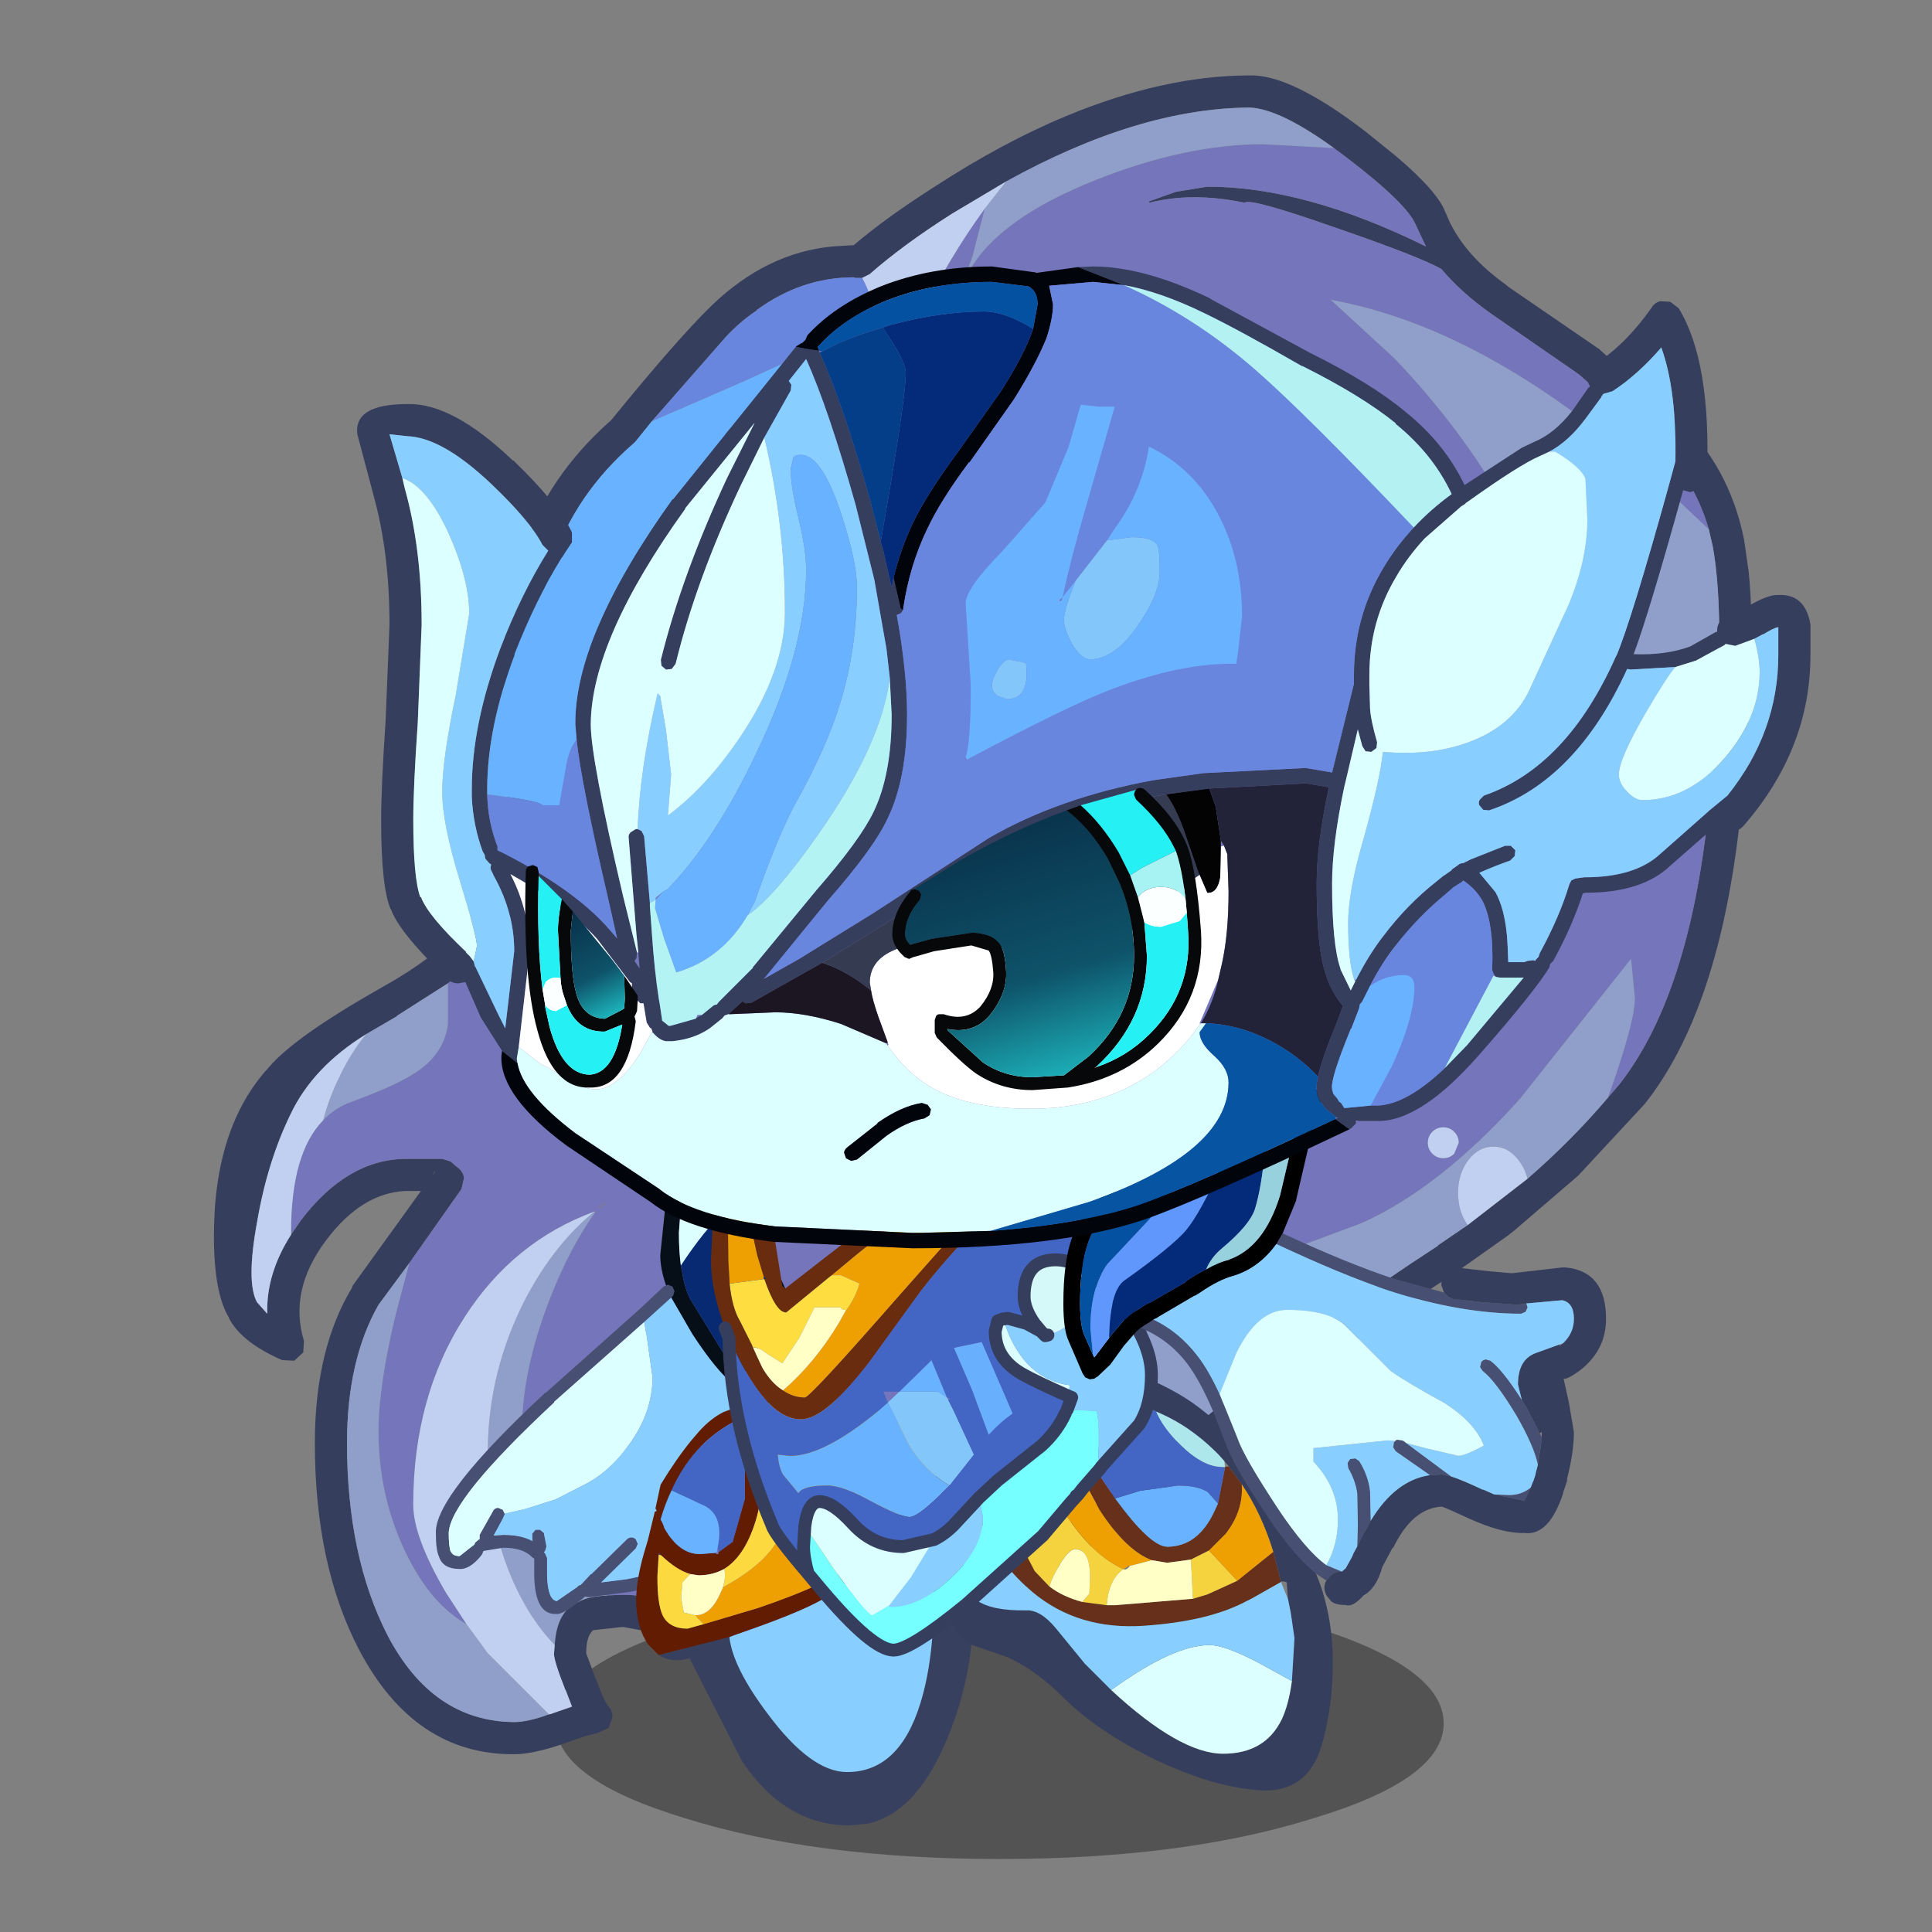 <svg xmlns:ffdec="https://www.free-decompiler.com/flash" xmlns:xlink="http://www.w3.org/1999/xlink" ffdec:objectType="frame" height="90" width="90" xmlns="http://www.w3.org/2000/svg"><rect width="100%" height="100%" fill="#808080" stroke="none"/><use ffdec:characterId="20" height="148.25" transform="matrix(.576 0 0 .576 4.205 2.304)" width="139.1" xlink:href="#a"/><defs><g id="a" transform="translate(-7.3 -4)"><use ffdec:characterId="1" height="9" transform="matrix(1.294 0 0 2.438 44.94 128.404)" width="55.5" xlink:href="#b"/><use ffdec:characterId="3" height="130.55" transform="translate(17.3 6.1) scale(1.04)" width="119.55" xlink:href="#c"/><use ffdec:characterId="5" height="33.2" transform="translate(35.25 96) scale(1.04)" width="27.55" xlink:href="#d"/><use ffdec:characterId="7" height="33.25" transform="translate(51.45 113.05) scale(1.04)" width="26.25" xlink:href="#e"/><use ffdec:characterId="9" height="32.4" transform="translate(76.35 111.1) scale(1.04)" width="30.25" xlink:href="#f"/><use ffdec:characterId="11" height="35.55" transform="translate(57.5 97) scale(1.04)" width="34.75" xlink:href="#g"/><use ffdec:characterId="13" height="40.15" transform="translate(86 88.1) scale(1.04)" width="42.2" xlink:href="#h"/><use ffdec:characterId="19" height="76.35" transform="translate(28.9 21.55) scale(1.04)" width="113" xlink:href="#i"/></g><g id="l" fill-rule="evenodd"><path d="m42.2 18.25-.1.1q-1.25.85-2.35 2.05l-5.7 6.5-1.25 1.55-.15.15q-4.55 3.95-6.3 9.2-1.45 4.1-1.3 9.5l.15 3q.95 10.15-2.6 15.7v.05q-1.45 2.3-4.4 4.55l-4 2.55h.05l-2.4 1.4Q7.7 77.1 5.95 80.8q-1.8 3.7-2.6 8.4-.85 4.65 0 6.2l.8.9q-.1-3.1 1.85-6.15l.1-.15.65-.95q3.6-4.75 8.15-4.8h2.85l.65.2.4.35.25.2q.35.3.4.75l-.2.85-4.05 5.75-2.4 3.25q-2.45 4.3-2.45 10.75 0 8.8 3.15 14.95 3.5 6.7 9.85 6.75 1.05 0 2.7-.6l.25-.05h-.05l1.6-.55-.5-1.3v.05q-.95-2.4-.9-2.9l.05-.65q.15-2.6 1.8-3.35v.05q.6-.45 2.3-.55l1.2-.05q3.05 0 5.75 1.9 1.95 1.4 3.95 1.4 12.15-.05 26.05-9.6l1.05-.75 11.15-8.85q6.6-5.5 15.45-11.25h-.05l2.35-1.6 4.65-3.6q3.45-3 6.25-6.3l.9-1.05q5.4-6.9 6.9-21.1l.2-1.65q1.25-13.15.15-19.1l-.3-1.3q-1-3.45-3.35-6.05l-6.75-6-6.8-4.7q-2.35-1.65-3.9-3.5-1.8-1-8.35-3.25-6.55-2.3-6.95-1.9-4.1-.85-7.4 0l-.05-.1 2.1-.75 2.45-.4q7.6 0 17 4.65l-.8-1.7q-.7-1.65-5.35-5.2l-1-.75Q82.9 2.6 80.55 2.5q-8.65.05-18.95 5.75l-4.2 2.5q-3.85 2.45-6.4 4.7l-.5.25-.1.05h-.5l-.15-.05q-4.05 0-7.55 2.55m70.7 11 .1.1-.1-.1M48.1 13.3l1.65-.1q2.6-2.2 6.3-4.55 5.3-3.45 10.25-5.5Q73.9 0 80.55 0q3.2-.1 9.05 4.4l2.35 1.9q3.35 2.85 3.85 4.45v-.05q1.15 3 4.5 5.45l.45.35 7 4.8.1.1 6.8 6.1.1.05q3.25 3.55 4.25 8.6l.35 2.45q.65 6.45-.6 18.45l-.05.55q-1.6 15.05-7.45 22.4l-5.15 5.55-4.95 4.25-.5.4-4.1 2.9q-8.7 5.65-15.2 11.05v.05l-11.3 8.95L67.3 115q-13.7 9-25.8 8.95l-2.5-.4-1.4-.55-1.5-.9q-.9-.65-1.85-1l-2.45-.45-2.25.25h-.05q-.55.45-.55 1.8l.65 1.75.05.2h.05q.6 1.7.95 2.15.35.35.35.85l-.3.85-.85.4-1 .25-1.7.6q-2.35.8-3.8.8-7.75.05-12.05-8.1-3.45-6.6-3.45-16.1 0-7.3 2.9-12.1l.05-.15 5.3-7.35h-1.2q-3.4.15-6.15 3.8Q5.8 94.45 7 98.4l-.05.9-.7.65-.95-.05q-3.2-1.4-4.15-3.3l.05.05Q0 94.75 0 90.25q0-8.5 4.3-13.15 2-2.35 8.7-6.15 5.4-3 7.5-6.25 3.05-5.05 2.2-14.15l-.15-3.35Q22.4 41.45 24 37q1.9-5.8 6.9-10.2 4.35-5.35 7.05-8.15l.75-.75q4.25-4.1 9.4-4.6M17.2 85.25v-.05l-.25.35.25-.3" fill="#363e5d"/><path d="m87.1 5.65 1 .75q4.65 3.55 5.35 5.2l.8 1.7q-9.4-4.65-17-4.65l-2.45.4-2.1.75.05.1q3.3-.85 7.4 0 .4-.4 6.95 1.9 6.55 2.25 8.35 3.25 1.55 1.85 3.9 3.5l6.8 4.7 6.75 6q2.35 2.6 3.35 6.05l-3.6-3.4Q99.3 19.7 86.85 17.45L91.8 22q5.2 5.45 8.6 11.45l3.7 6.85q2.25 4.1 4.55 7.4 3.4 4.9 4.75 6l3 2-.2 1.65q-1.5 14.2-6.9 21.1l-.9 1.05q2.1-5.85 2.1-7.75l-.3-3.05-8.65 10.9q-6.2 6.9-12.3 9.65L82 91.95q-4.7 1.85-7.85 4.3Q70 99.45 68.6 105q-.7 2.6-1.05 6.85-13.9 9.55-26.05 9.6-2 0-3.95-1.4-2.7-1.9-5.75-1.9l-1.2.05-1.55-1.5q-5.1-5.4-5.1-11.25 0-4.7 2.15-10.25 1.55-4 3.55-6.8l.05-.1.1-.1-.2.15q-6.3 2.3-10.1 8.2-4 6.2-4 14.6 0 2.5 2.55 6.85l1.6 2.45q-2.7-1.55-4.55-5.2-2.3-4.55-2.3-9.8 0-3.55 1.35-9.15l1.05-3.95 4.05-5.75.2-.85q-.05-.45-.4-.75l-.25-.2-.4-.35-.65-.2H14.9q-4.55.05-8.15 4.8L6.1 90l-.1-.05q0-6.15 2.5-8.7.8-.85 1.85-1.3 3.55-1.3 5-2.2 2.55-1.5 2.85-4V70.6q2.95-2.25 4.4-4.55V66q3.55-5.55 2.6-15.7l-.15-3q1.55-.45 2.65-2 1.85-1.5 3.4-4.6 1.5-3.1 3.45-5.8 3.75-5.05 5.7-7.2 2.8-3.05 4-5.3l2.05-1.1q2.15-1.25 3.15-2.5h2l3.5-.1q2.2-4.5 5-8.35l-.65 2.5-.3 1.2-.3.8v.5l.05-.15q2.3-4.1 9.9-7.1Q75.6 5.35 81.6 5.35l5.5.3M29.8 88.2l.05-.05.7-.5q-.45.1-.7.5l-.05.05m64.95-6.05q-.35.35-.35.85t.35.85q.35.35.85.35t.85-.35l.35-.85q0-.5-.35-.85t-.85-.35q-.5 0-.85.35" fill="#7575bb"/><path d="M61.6 8.25q10.3-5.7 18.95-5.75 2.35.1 6.55 3.15l-5.5-.3q-6 0-12.95 2.75-7.6 3-9.9 7.1l-.05.15v-.5l.3-.8.3-1.2.65-2.5 1.65-2.1m54.65 27.05.3 1.3q1.1 5.95-.15 19.1l-3-2q-1.35-1.1-4.75-6-2.3-3.3-4.55-7.4l-3.7-6.85q-3.4-6-8.6-11.45l-4.95-4.55q12.45 2.25 25.8 14.45l3.6 3.4m-7.85 44.2q-2.8 3.3-6.25 6.3-.2-.8-.7-1.45-.8-1.05-1.95-1.05t-1.95 1.05q-.8 1.05-.8 2.55 0 1.45.75 2.5L95.15 91h.05q-8.85 5.75-15.45 11.25L68.6 111.1l-1.05.75q.35-4.25 1.05-6.85 1.4-5.55 5.55-8.75 3.15-2.45 7.85-4.3l7.25-2.7q6.1-2.75 12.3-9.65l8.65-10.9.3 3.05q0 1.9-2.1 7.75m-77.8 38.7q-1.7.1-2.3.55v-.05q-1.65.75-1.8 3.35-1.3-1.35-2.3-3.1-2.9-5.1-2.9-11.85 0-6.35 3-12.1 2.25-4.2 5.3-6.65l.05.05q-2 2.8-3.55 6.8-2.15 5.55-2.15 10.25 0 5.85 5.1 11.25l1.55 1.5m-4.55 9.25q-1.65.6-2.7.6Q17 128 13.5 121.3q-3.15-6.15-3.15-14.95 0-6.45 2.45-10.75l2.4-3.25-1.05 3.95q-1.35 5.6-1.35 9.15 0 5.25 2.3 9.8 1.85 3.65 4.55 5.2l1.65 2.25 4.75 4.75m-14.2-52.9 2.4-1.4h-.05l4-2.55v3.15q-.3 2.5-2.85 4-1.45.9-5 2.2-1.05.45-1.85 1.3.45-1.75 1.3-3.45.85-1.8 2.05-3.25" fill="#8f9fca"/><path d="m50.4 15.75.1-.05.5-.25q2.55-2.25 6.4-4.7l4.2-2.5-1.65 2.1q-2.8 3.85-5 8.35l-3.5.1q-.3-1.7-1.05-3.05m51.75 70.05-4.65 3.6q-.75-1.05-.75-2.5 0-1.5.8-2.55.8-1.05 1.95-1.05t1.95 1.05q.5.65.7 1.45M26.5 122.05l-.05.65q-.05.5.9 2.9v-.05l.5 1.3-1.6.55h.05l-.25.05-4.75-4.75-1.65-2.25-1.6-2.45q-2.55-4.35-2.55-6.85 0-8.4 4-14.6 3.8-5.9 10.1-8.2-3.05 2.45-5.3 6.65-3 5.75-3 12.1 0 6.75 2.9 11.85 1 1.75 2.3 3.1M6 90.15Q4.05 93.2 4.15 96.3l-.8-.9q-.85-1.55 0-6.2.8-4.7 2.6-8.4 1.75-3.7 5.9-6.25Q10.65 76 9.8 77.8q-.85 1.7-1.3 3.45Q6 83.8 6 89.95v.2m88.75-8q.35-.35.85-.35t.85.35q.35.35.35.85l-.35.85q-.35.35-.85.35t-.85-.35q-.35-.35-.35-.85t.35-.85" fill="#c1d0f0"/><path d="M42.1 18.35h.15l-.05-.1q3.5-2.55 7.55-2.55l.15.05h.5q.75 1.35 1.05 3.05h-2q-1 1.25-3.15 2.5l-2.05 1.1-2.95 1.35-7.25 3.15 5.7-6.5q1.1-1.2 2.35-2.05" fill="#6986de"/><path d="M25.05 47.3q-.15-5.4 1.3-9.5 1.75-5.25 6.3-9.2l.15-.15 1.25-1.55 7.25-3.15 2.95-1.35q-1.2 2.25-4 5.3-1.95 2.15-5.7 7.2-1.95 2.7-3.45 5.8-1.55 3.1-3.4 4.6-1.1 1.55-2.65 2" fill="#69b2ff"/></g><g id="m" fill-rule="evenodd"><path d="m23.95 14.55.15.2.65 1.25.45 1.35v.05l-.15 1.1q-.7.4-1.25.85-1.9 1.35-3.3 3.05-2.7 3.3-3 7.35-.1.55-.05 1.1l-1.25.4-1.2.25h-.05l-3.05.4-.3-.05q-1.65 1.4-2.2 1.35-1.7.1-1.75-3v-1.3l-.15-.1q-.7-.75-2.25-.75l-1.55.25-.1.25-.15.2q-.85 1-1.6.95-1.3 0-1.6-.95Q0 28.25 0 26.9-.1 24 8.5 16h.05l7.4-6.6.1-.1 1.65-1.55.2-.1.15-.05.35.15.15.35-.1.35-.15.15-2.1 1.9-7 6.2v.05Q1.1 24.3 1 26.9q0 1.05.15 1.45l.05.05q.15.3.65.3l.95-.75.2-.15.05-.15.3-.25h.05v-.35l1.1-1.95q.15-.15.35-.15l.35.15.15.3v.05l-.15.35-.7 1.3.75-.05q1.35 0 2.2.45l.1.05-.05-.2v-.4l.25-.3h.35l.3.25.2 1.05-.1.35-.1.1.1.1.15.35v1.35q.05 1.9.75 2l1.6-1.1q.1-.15.25-.15l.1-.1.7-.75h.05l2.75-2.7q.15-.15.35-.15.2 0 .35.15l.15.35-.15.35-2.7 2.65 2-.25 1.4-.3q.35-5.75 3.35-9.05 1.65-1.8 4.55-3.25l.05-.5-.35-.95-.5-.95-.15-.3v-.4l.25-.3h.35l.15.05" fill="#475072"/><path d="M17.9 7.65q-.45-1.3-.45-2.35l.4-3.85.2-1.45.8.65.25.2-.2 2.7q0 1.4.15 2.55l.1.5q.2 1.3.65 2.15l2.8 4.55q1.8-.95 3.1-4.35.2-.6 1.15-1.75l.6 1.3.1.25-1.9 2.85-1.7 2.95-.15-.05h-.35l-.25.3v.4l-.05.15q-1.3-1-3.2-3.9L18.3 8.6l.15-.15.1-.35-.15-.35-.35-.15-.15.05" fill="#060f17"/><path d="M22.35 2q1.25.55 2.15 1.55 1.15 1.25 2.2 3.35l.15.3q-.95 1.15-1.15 1.75-1.3 3.4-3.1 4.35l-2.8-4.55q-.45-.85-.65-2.15l-.1-.5q1.85-2.8 3.3-4.1" fill="#082a73"/><path d="m19.1.85 1.65.65 1.6.5q-1.45 1.3-3.3 4.1-.15-1.15-.15-2.55l.2-2.7M5.35 25.4l-.15-.3-.35-.15q-.2 0-.35.15l-1.1 1.95v.35h-.05l-.3.25-.05.15-.2.15-.95.75q-.5 0-.65-.3l-.05-.05Q1 27.95 1 26.9q.1-2.6 8.2-10.15v-.05l7-6.2.2 1.1.45 3.2q0 2.7-1.8 5.2-1.55 2.2-3.6 3.2L9.3 24.3l-2.4.75-1.55.35" fill="#dcffff"/><path d="m18.3 8.6 1.65 2.85q1.9 2.9 3.2 3.9l.2.15.5.95.35.95-.05.5q-2.9 1.45-4.55 3.25-3 3.3-3.35 9.05l-1.4.3-2 .25 2.7-2.65.15-.35-.15-.35q-.15-.15-.35-.15-.2 0-.35.15l-2.75 2.7h-.05l-.7.75-.1.1q-.15 0-.25.15l-1.6 1.1q-.7-.1-.75-2v-1.35l-.15-.35-.1-.1.1-.1.1-.35-.2-1.05-.3-.25h-.35l-.25.3v.4l-.05.15q-.85-.45-2.2-.45l-.75.05.7-1.3.15-.35v-.05l1.55-.35 2.4-.75 2.15-1.1q2.05-1 3.6-3.2 1.8-2.5 1.8-5.2l-.45-3.2-.2-1.1 2.1-1.9" fill="#88cfff"/></g><g id="n" fill-rule="evenodd"><path d="M24.7 7.35q1.55 3.6 1.55 8.65 0 5.9-2.3 11.05-2.3 5.2-5.85 6.05l-1.5.15q-5.05 0-8.4-5.05l-4.05-7.95q-1.4.4-2.4-.25l5.5-1.4q.25 2.35 3 6 3.35 4.5 6.15 4.5 4.05 0 5.7-5.35 1.05-3.4 1.05-8.3l-.3-3.55-.3-2.65.15-.1 2-1.8" fill="#384060"/><path d="m23.75 5.55.95 1.8-2 1.8-.2-.2.05.3-2.15 1.9q-3.75 3.25-5.95 4.55-1.85 1.05-6.5 2.65l-.7.25-5.5 1.4-.8-.8Q0 17.85 0 15.75q0-1.55.6-3.65l.3-1 .55-2.25.15-.05-.1-.2.4-1.85Q3.15 4.7 4.3 3.3l.6-.7q.9-1 1.9-1.5L8.45.5 10.3.15V1l-.15 2.3v.45Q9.85 7.5 9.4 9.2q-.85 3.05-2.55 4.1-.9.5-2 .5l-.65-.1q-1.05-.3-2.25-1.45l-.2-.2v.15l-.1 1.7q0 2.15.4 3 .5 1.05 1.95 1.05l1.25-.35 4.2-1.25q5.75-1.95 7.5-3.55l4.45-4.7 2.35-2.55M6.4 12l1.1-.8.95-3.35v-6.4q-3.9 1.7-5.7 5.75-.5 1.05-.85 2.25l.2.4.1.3q1.15 2 2.75 2l1.3-.1-.05.1h.2V12" fill="#621c01"/><path d="m10.3.15 3-.15q6.65 0 10.05 4.95l.4.6L21.4 8.1l-4.45 4.7q-1.75 1.6-7.5 3.55l-4.2 1.25-.5-.5-.1-.15v-.05q1.1 0 1.85-1.6l.25-.55.05-.05q4.9-2.65 4.9-6.1 0-1.15-.65-2.7l-.9-2.15V3.3L10.3 1V.15" fill="#ee9f02"/><path d="m22.55 9.25.3 2.65.3 3.55q0 4.9-1.05 8.3-1.65 5.35-5.7 5.35-2.8 0-6.15-4.5-2.75-3.65-3-6l.7-.25q4.65-1.6 6.5-2.65 2.2-1.3 5.95-4.55l2.15-1.9" fill="#88cfff"/><path d="m10.15 3.75.9 2.15q.65 1.55.65 2.7 0 3.45-4.9 6.1h-.05q.25-.8.1-1.4 1.7-1.05 2.55-4.1.45-1.7.75-5.45m-5.5 13.2.1.15.5.5-1.25.35q-1.45 0-1.95-1.05-.4-.85-.4-3l.1-1.7.2.05q1.2 1.15 2.25 1.45l-.6.65-.1 1.2.2 1.15.9.2.05.05" fill="#fcda3f"/><path d="m6.75 14.75-.25.55q-.75 1.6-1.85 1.6H4.6l-.9-.2-.2-1.15.1-1.2.6-.65.65.1q1.1 0 2-.5.15.6-.1 1.4v.05" fill="#ffffc6"/><path d="M2.75 7.2q1.8-4.05 5.7-5.75v6.4L7.5 11.2l-1.1.8-.05-.45Q6.85 9 5.1 8.3L2.75 7.2" fill="#4365c4"/><path d="m6.25 12.05-1.3.1q-1.6 0-2.75-2l-.1-.3-.2-.4q.35-1.2.85-2.25L5.1 8.3q1.75.7 1.25 3.25l-.1.5" fill="#69b2ff"/></g><g id="o" fill-rule="evenodd"><path d="M1.55 12.8v1.9l-.05 1.35q.2 1 1 1.55 1.2.85 3.9.8 1.1-.05 2.3 1.4l2.25 2.75L13 24.6q5.35 4.95 8.7 4.95 3.25 0 4.55-2.65.55-1.15.8-3l.2-3.35-.3-2-.2-1-.1-1.2q.1-.2-.4-.2l-.05.05-.6-2.35q-.9-2.95-2.45-5.25l-.95-1.3-.05-.1-.35-.4-.4-.45q-2.15-2.25-4.9-3.4l-.3-.15-1.5-.5.05-.4.15-1.9q3 1.15 4.95 2.65 2.15 1.6 3.7 4.05h.05l.55.95 4 6.3q1.8 3.2 2.05 7.3.2 4.05-.85 7.7-1.1 3.65-4.75 3.45-3.7-.25-8.2-2.4-4.5-2.2-7.1-4.8-2.15-2.15-4.35-3.15l-2.9-1Q0 20.25 0 14.35v-.1l1.55-1.45" fill="#363e5d"/><path d="m26.2 16.2-2.3 1.3-.4.2q-2.9 1.55-7.95 1.9-5.1.35-8.65-2.6-2.55-2.15-4.05-5.2l.6-.45 1.15-.7 2.45 4.7 1.15 1.2q1.05.8 2.55 1.2l1.9.25h.65l6.05-.5 1.15-.35 2.3-1.05 2.8-2.25.6 2.35m-4.05-9 .05.1.95 1.3q.15 2.05-1.25 3.85l-1.3 1.3-.1.05-1.3.65-1.85.25-1.2-.2q-2-.75-4.05-3.9l-2-3.7.95-.55 2.15 3.2.05.15h.05q2.75 3.75 4.05 3.75l.05.05.05-.05q2.25-.05 3.5-2.6l.35-.75.55-2.8v-.05l.3-.05" fill="#67301b"/><path d="M13 24.6q4.8-3.5 7.65-3.5 1.2 0 3.85 1.4l2.55 1.4q-.25 1.85-.8 3-1.3 2.65-4.55 2.65-3.35 0-8.7-4.95" fill="#dcffff"/><path d="m13 24.6-2.05-2.05L8.7 19.8q-1.2-1.45-2.3-1.4-2.7.05-3.9-.8-.8-.55-1-1.55l.05-1.35v-1.9l1.3-1q1.5 3.05 4.05 5.2 3.55 2.95 8.65 2.6 5.05-.35 7.95-1.9l.4-.2 2.3-1.3.55 1.35.2 1 .3 2-.2 3.35-2.55-1.4q-2.65-1.4-3.85-1.4-2.85 0-7.65 3.5" fill="#88cfff"/><path d="m19.2 14.45 1.3-.65.1-.05 2.2 2.35-2.3 1.05-1.15.35-.15-3.05M8.05 8.35l1.35 2.5q2.1 3.25 4.55 4.35-1.15.8-1.3 2.8l-1.9-.25.55-.65.05-1.3q0-2.15-1.15-2.15-.55 0-1.35 1.45-.5.85-.65 1.45l-1.15-1.2-2.45-4.7 3.45-2.3" fill="#f5d33f"/><path d="M23.15 8.6q1.55 2.3 2.45 5.25l-2.8 2.25-2.2-2.35 1.3-1.3q1.4-1.8 1.25-3.85m-15.1-.25V8.3l2.05-1.4 2 3.7q2.05 3.15 4.05 3.9l-1.7.45h-.1l-.4.25q-2.45-1.1-4.55-4.35l-1.35-2.5" fill="#ee9f02"/><path d="m16.15 14.5 1.2.2 1.85-.25.15 3.05-6.05.5h-.65q.15-2 1.3-2.8.25.1.5-.25l1.7-.45m-5.4 3.25q-1.5-.4-2.55-1.2.15-.6.65-1.45.8-1.45 1.35-1.45 1.15 0 1.15 2.15l-.05 1.3-.55.65" fill="#ffffc6"/><path d="m13.3 9.7 1.95-.6 2.95-.4q1.5 0 2.3.5l.8.9-.35.75q-1.25 2.55-3.5 2.6h-.1q-1.3 0-4.05-3.75" fill="#69b2ff"/><path d="m14.7 2.3 1.5.5.3.15q.55 1.3 1.95 2.65 1.7 1.65 3.2 1.65l.2.05-.55 2.8-.8-.9q-.8-.5-2.3-.5l-2.95.4-1.95.6-.1-.15-2.15-3.2Q12.2 5.6 13.45 5q1-.55 1.25-2.7" fill="#4365c4"/><path d="M16.5 2.95q2.75 1.15 4.9 3.4l.4.45.05.45h-.2q-1.5 0-3.2-1.65-1.4-1.35-1.95-2.65" fill="#ade6eb"/></g><g id="p"><path d="M1.1 10Q0 7.15 0 4.75L.2.3l1.1.1.05 4.35.1 1.8q.2 1.9.8 2.9l.95 1.9.05.15.75 1.6q.7 1.2 1.6 1.75.8.55 1.7.55.4 0 7.4-8l5.5-6.2 1.25.2-.5.5-.2.2Q18.4 4.45 16.3 7.15l-3.95 5.45Q8.9 17.1 7 17.1q-1.3 0-2.55-1.3-1.1-1.15-2.2-3.25L1.4 10.8l-.3-.8M2.75.5 4.5.55l.35 1.85.7 4.35.1.05.1.15 5.6-4.35 3.3-2.6 1.65.4q-1.95 1.45-5.1 4L9.4 5.9l-.2.15L5.85 8.8q-.8 0-1.7-2.6l.15-.05L4.1 6l-.5-1.65L2.75.5" fill="#692c0f" fill-rule="evenodd"/><path d="m20.2 1.2-5.5 6.2q-7 8-7.4 8-.9 0-1.7-.55 2.45-2.1 4.35-5.25l.5-.9q.75-.95 1.1-2.15L10.1 5.9h-.7l1.8-1.5q3.15-2.55 5.1-4l3.9.8M1.45 6.55l-.1-1.8L1.3.4l1.3.1h.15l.85 3.85L4.1 6v.2l-2.65.35" fill="#ee9f02" fill-rule="evenodd"/><path d="m3.25 11.5-.05-.15-.95-1.9q-.6-1-.8-2.9L4.1 6.2h.05q.9 2.6 1.7 2.6L9.2 6.05l.2-.15h.7l1.45.65q-.35 1.2-1.1 2.15l.05-.1q-.4 0-.4-.2H8.05l-1.2 2.4-1.3 1.95-1.2-.75q-.6-.5-1.1-.5" fill="#fedd41" fill-rule="evenodd"/><path d="M5.6 14.85Q4.7 14.3 4 13.1l-.75-1.6q.5 0 1.1.5l1.2.75 1.3-1.95 1.2-2.4h2.05q0 .2.4.2l-.05.1-.5.9q-1.9 3.15-4.35 5.25" fill="#ffffc6" fill-rule="evenodd"/><path d="M14.65 14.95h3l.7.45.1.2.45.9 1.55 3.35-1.9 2.4q-1.9-1.1-3.15-3.15l-1.65-3.3.9-.85" fill="#83c7fa" fill-rule="evenodd"/><path d="m17.1 12.55.05-.05 1.2 2.9-.7-.45h-3l2.45-2.4m-3.35 3.25 1.65 3.3q1.25 2.05 3.15 3.15l-.2.2q-2.2 2.25-2.9 2.25-.7 0-2.95-1.2-2.25-1.25-3.45-1.25-1.9 0-2.25.6L5.6 21.4q-.35-.65-.4-1.55l.95.1q2.6 0 6.8-3.45l.8-.7" fill="#69b2ff" fill-rule="evenodd"/><path d="m1.4 10.8.85 1.75q1.1 2.1 2.2 3.25Q5.7 17.1 7 17.1q1.9 0 5.35-4.5l3.95-5.45q2.1-2.7 4.45-5.05l.2-.2 2.8.3 4.1-.4 1.45.2v1.65l-.15 1.8q-1.2-.75-2.35-.75-2.45 0-2.45 2.85 0 .95.8 2.1l.5.6-1.1-.6-1.45-.4-.35.05h-.05l-.4.15-.2.8q0 2.1 2.05 3.3 1.15.65 3.65 1.75l.25.1-.35.95-.15.3q-.65 1.4-1.85 2.5l-3.4 2.7-1.45 1.35-2 2.15q-.7.7-1.5 1.1l-2.4.55q-2.3 0-3.9-1.75t-2.6-1.75q-.9 0-1.15 1.9L7.2 27q0 .85.35 2.1-2.6-3.05-2.8-3.75Q1.5 17.65 1.4 10.8m15.75 1.7-.05-.15v.2l-2.45 2.4H13.4l.35.85-.8.7q-4.2 3.45-6.8 3.45l-.95-.1q.05.9.4 1.55l1.2 1.45q.35-.6 2.25-.6 1.2 0 3.45 1.25 2.25 1.2 2.95 1.2.7 0 2.9-2.25l.2-.2 1.9-2.4-1.55-3.35-.45-.9.15-.1-.25-.1-1.2-2.9m3.15 2.3 1.3 3.5q.85-.95 1.85-1.65l-.75-1.75-1.65-3.8-2.15.45 1.4 3.25" fill="#4365c4" fill-rule="evenodd"/><path d="m20.3 14.8-1.4-3.25 2.15-.45 1.65 3.8.75 1.75q-1 .7-1.85 1.65l-1.3-3.5" fill="#68b0fe" fill-rule="evenodd"/><path d="m13.75 31.65-1.2.7q-.4 0-2.95-3.55l-2.3-3.4q.25-1.9 1.15-1.9 1 0 2.6 1.75t3.9 1.75l2.4-.55-1.8 2.95-1.7 2.2-.1.05M27.8 15.3q-2.5-1.1-3.65-1.75-2.05-1.2-2.05-3.3l.2-.8.4-.15h.05q.5 1.85 1.65 3.25 1.45 1.65 3.5 1.9l-.1.85" fill="#dbfefe" fill-rule="evenodd"/><path d="m13.85 31.6 1.7-2.2 1.8-2.95q.8-.4 1.5-1.1l2-2.15.3 1.5q0 2.45-2.5 4.75-2.4 2.25-4.65 2.25l-.15-.1M30.1 20.85l.05-2.15q0-2-.2-2.25l-2.25-.1.35-.95-.25-.1.1-.85q-2.05-.25-3.5-1.9-1.15-1.4-1.65-3.25l.35-.05 1.45.4 1.1.6.35.35.2-.05q1.95-.55 2.85-2.45.5-1.05.6-2.3L31.8 8q2.45 3.15 2.45 5.65 0 2.35-.95 3.85l-2.95 3.3-.1.15-.15-.1" fill="#88cfff" fill-rule="evenodd"/><path d="m7.3 25.4 2.3 3.4q2.55 3.55 2.95 3.55l1.2-.7.25.05q2.25 0 4.65-2.25 2.5-2.3 2.5-4.75l-.3-1.5 1.45-1.35 3.4-2.7q1.2-1.1 1.85-2.5l.15-.3 2.25.1q.2.25.2 2.25l-.05 2.15-1.7 2.2.15-.1-.55.6-2.2 2.6-5.95 5.35q-4.35 3.55-5.65 3.55-1.65 0-5.65-4.75l-1-1.2Q7.2 27.85 7.2 27l.1-1.6" fill="#75ffff" fill-rule="evenodd"/><path d="m29.15 5.45.5.35q-.1 1.25-.6 2.3-.9 1.9-2.85 2.45l-.2.05-.35-.35-.5-.6q-.8-1.15-.8-2.1 0-2.85 2.45-2.85 1.15 0 2.35.75" fill="#d5f8f9" fill-rule="evenodd"/><path d="m1.1 10 .3.8q.1 6.85 3.35 14.55.2.7 2.8 3.75l1 1.2q4 4.75 5.65 4.75 1.3 0 5.65-3.55l5.95-5.35 2.2-2.6.55-.6-.15.1m-11.05 3.4-2.4.55q-2.3 0-3.9-1.75t-2.6-1.75q-.9 0-1.15 1.9L7.2 27q0 .85.35 2.1m20-12.45q-.65 1.4-1.85 2.5l-3.4 2.7-1.45 1.35-2 2.15q-.7.7-1.5 1.1M29.65 5.8l-.5-.35q-1.2-.75-2.35-.75-2.45 0-2.45 2.85 0 .95.8 2.1l.5.6.35.35.2-.05m3.45-4.75L31.8 8q2.45 3.15 2.45 5.65 0 2.35-.95 3.85l-2.95 3.3-.1.15-1.35 1.55-.35.45M22.75 9.3l.35-.05 1.45.4 1.1.6m2.15 5.05q-2.5-1.1-3.65-1.75-2.05-1.2-2.05-3.3l.2-.8.4-.15m5.1 6 .25.1-.35.95" fill="none" stroke="#363e5d" stroke-linecap="round" stroke-linejoin="round"/></g><g id="q" fill-rule="evenodd"><path d="m36 16.65.1.3-.15.35-.35.15q-4.7 0-10.3-1.8-3.7-1.25-8.7-3.6h-.05l.5-.85q4.95 2.3 8.55 3.5l4 1.1.3.3q.4.3.9.25l1.7.2 2.85.2.65-.1M7 17.9q2 .95 3.45 2.85.85 1.1 1.7 2.95l1.4 3.45q.5 1.45 3.1 5.4 2.2 3.3 3.8 4.45l1.2.5h-.1q-.5 0-.85.4l-.25.3-.6-.4q-1.8-1.3-4.05-4.7-2.75-4.1-3.2-5.65v.05l-.95-2.45q-1-2.35-2-3.7-1.5-1.95-3.65-2.8l.55-.35.1-.05.35-.25m19.65 9.6 3.5 2.6-.7-.15-.95.05-2.65-1.85-.2-.3.05-.4.1-.1q.05-.1.2-.1l.35.05q.15.05.3.2m6.85 4 1.15.05q.95 0 1.65-.55l.05-.05-.5 1.05-2.35-.5m3.4-2.3q-.3-1.45-1.65-3.8-1.65-2.75-2.65-3.5l-.2-.3.1-.4q.1-.15.35-.2l.35.1q.95.7 2.45 3.05l.45.75.95 1.85.15.3-.05.55-.25 1.6m-14.05 6.35.05-1.65-.05-2.5q-.15-1-.7-1.95l-.05-.4.2-.3.4-.05.3.2q.7 1.1.85 2.35l.05 2.3-.5.95v-.05l-.55 1.1" fill="#475072"/><path d="m36 16.65-.65.1-2.85-.2-1.7-.2q-.5.05-.9-.25l-.3-.3-.2-.55q-.05-.5.3-.9l.8-.5 2.65.3 1.7.15h.05l3.9-.45h.25q3.15.3 3.15 4 0 2.5-2.15 4.1-.95.65-1.15.55l.4 1.8.4 2.35q0 1.6-.55 3.7h.05l-.1.3-.25.75.05-.1q-1.1 3.45-3.05 3.2-1.7.05-4.25-1.1-1.85-.85-2.15-.95-2.3.1-3.8 3.2h-.05l-.8 1.5q-.45 1.65-1.45 2.2-.85.95-1.4.75-1 0-1.25-.45-.4-.4-.4-.9 0-.3.15-.55l.25-.3q.35-.4.85-.4h.1l.3-.25.5-.9.1-.25.3-.55.55-1.1v.05l.5-.95q1.9-3.15 4.6-3.55l.95-.05.7.15q.8.25 2.5 1.05l-.05-.05.9.4 2.35.5.5-1.05.15-.4.05-.1.1-.3.05-.15.05-.25.15-.55.25-1.6.05-.55v-.4l-.15.1-.95-1.85-.45-.75-.3-1.2q0-1.95 1.4-2.45l1.8-.65.05.1.25-.2q.85-.8.85-1.9 0-1.25-.9-1.45l-2.8.25" fill="#363e5d"/><path d="m17.05 11.2-.5.85q-1.35 1.85-3.3 2.45-1.15.3-2.6 1.3l-.4.25h-.05l-2.9 1.7h.05L7 17.9l-.35.25-.1.05-.55.35-.3.25-1 1.15-1.05 1.45-.95.9-.3.2-.35.05-.35-.15-.2-.3-1.1-2.55q-.4-.85-.4-2.9 0-3.2.65-5.05.6-1.75 1.95-2.95L3.4 8l.5-.15.4.3v.05l.1.45-.25.4Q2.5 10.15 1.9 12q-.6 1.75-.6 4.65 0 1.65.3 2.4l.7 1.6.1.2.05-.05 1.1-1.45.05-.1 1.2-1.4h.05q.5-.5 1.1-.8.35-.3.85-.5L9.5 15v-.05q.8-.55 1.6-.95.95-.55 1.8-.75h-.05q2.75-.95 4-5l1.3-5.5.7-2.3q.1-.3.35-.4h.5l.35.35v.5L19.4 3l-1.3 5.6v.05l-1.05 2.55m-.2-2.95v.1-.1"/><path d="M16.55 12.05h.05q5 2.35 8.7 3.6 5.6 1.8 10.3 1.8l.35-.15.15-.35-.1-.3 2.8-.25q.9.2.9 1.45 0 1.1-.85 1.9l-.3.1-1.8.65q-1.4.5-1.4 2.45l.3 1.2q-1.5-2.35-2.45-3.05l-.35-.1q-.25.05-.35.2l-.1.4.2.3q1 .75 2.65 3.5 1.35 2.35 1.65 3.8l-.15.55-.05.25-.05.15-.1.3-.05.1-.15.4-.05.05q-.7.55-1.65.55l-1.15-.05-.9-.4.05.05q-1.7-.8-2.5-1.05l-3.5-2.6 1.5.4 2.55.6q.55 0 2-.8-.7-1.8-3.05-3.3-2.85-1.55-4.2-2.5l-3.4-3.4q-1.25-1.35-4.65-1.35-2.3 0-3.95 3.35l-1.3 3.2q-.85-1.85-1.7-2.95Q9 18.85 7 17.9l.35-.15H7.3l2.9-1.7h.05l.4-.25q1.45-1 2.6-1.3 1.95-.6 3.3-2.45m9.25 15.3-.1.1-.05.4.2.3L28.5 30q-2.7.4-4.6 3.55l-.05-2.3Q23.7 30 23 28.9l-.3-.2-.4.05-.2.3.05.4q.55.95.7 1.95l.05 2.5-.05 1.65-.3.55-.1.25-.5.9-.3.25-1.2-.5q.9-1.55.9-3.55 0-2.5-1.9-4.5V27.9l5.8-.6.55.05" fill="#88cfff"/><path d="m12.15 23.7 1.3-3.2q1.65-3.35 3.95-3.35 3.4 0 4.65 1.35l3.4 3.4q1.35.95 4.2 2.5 2.35 1.5 3.05 3.3-1.45.8-2 .8l-2.55-.6-1.5-.4q-.15-.15-.3-.2l-.35-.05q-.15 0-.2.1l-.55-.05-5.8.6v1.05q1.9 2 1.9 4.5 0 2-.9 3.55-1.6-1.15-3.8-4.45-2.6-3.95-3.1-5.4l-1.4-3.45" fill="#dcffff"/><path d="M9.55 5.35q2.05-1.15 3.75-1.8l-.9 2.2q-1.7 3.8-2.85 5.2Q8.5 12.2 4.7 14.9q-1.05.8-1.15 4.35v.1l-1.1 1.45-.15-.15-.2-2.05q0-3.15 1.3-5l3.05-3.25Q8.05 8.7 9.1 6.4l.45-1.05" fill="#5f97fc"/><path d="m2.3 20.65-.7-1.6q-.3-.75-.3-2.4 0-2.9.6-4.65.6-1.85 2.25-2.95l.25-.4-.1-.45 4.85-2.65.4-.2L9.1 6.4q-1.05 2.3-2.65 3.95L3.4 13.6q-1.3 1.85-1.3 5l.2 2.05" fill="#0451a1"/><path d="m13.3 3.55 2.55-.75-.15 1.8q-.3 3.1-.8 4.7-.4 1.25-2.55 3.05-.85.7-1.25 1.65-.8.4-1.6.95V15l-2.7 1.55q-.5.2-.85.5-.6.3-1.1.8H4.8l-1.2 1.4h-.05q.1-3.55 1.15-4.35 3.8-2.7 4.85-3.95 1.15-1.4 2.85-5.2l.9-2.2" fill="#042b7a"/><path d="m15.85 2.8 1.05-.1 1.25.05-1.3 5.5q-1.25 4.05-4 5h.05q-.85.2-1.8.75.4-.95 1.25-1.65 2.15-1.8 2.55-3.05.5-1.6.8-4.7l.15-1.8" fill="#97d1dd"/></g><g id="r" fill-rule="evenodd"><path d="M11.25 61 9.6 58.4l-1.2-2.75-.55.1q-.5 0-.85-.35l-.1-.1-.1-.1-.1-.1q-3.5-3.4-4.1-5.15V50q-.75-1.7-.75-7 0-2.5.35-7.7l.3-7.45q0-5.5-1.2-9.9L0 13.05q-.3-2.35 3.9-2.35 3.5-.1 8.2 4.4h.05q3.4 3.3 4.45 5.4l.1.2v.75l-.4.6-.1.15-.25.4-.05.05q-2.05 3.3-3.7 7.55l.05-.05q-2.15 5.7-2.15 10.5v.4q.05 2.15.8 4.05v.3q5.9 2.95 8.65 6.1l.65.75-.7-3.1q-2.1-9-2.45-12.35l-.1-1.2q-.05-6.9 7.55-17.5h.05l4.1-5.1.5-.6 4.95-6.15.75.15 1.05.15.05.15q1.8 3.95 3.95 11.55l.8 3.15.2.7.65 2.85.15-.75.55 2.4.15.1h.05l-.1.15-.15.15-.25.1q.8 4.45.8 7.75 0 4.95-1.5 8.05-1.05 2.3-4.65 6.4l-4.9 6h-.05l-.05.1.1-.05 2.65-1.5 5.75-3.55 9-5.85q5.45-3.15 12.8-4.5l3.9-.55 7.95-.4 2.05.35 1.7-6.9v-.7q0-4.45 2.25-8.25 1-1.7 2.4-3.2 1.3-1.4 2.95-2.6-1.45-3.1-4.35-5.45v-.05q-2.65-2.15-7.25-4.45h-.05Q68.6 4.95 65.8 3.6q-3.4-1.65-6.2-2.15L56.05.05 57.2 0q3.95 0 9.15 2.5h-.05l7.75 4.2q4.75 2.35 7.45 4.6 3.05 2.45 4.6 5.7l4.45-2.9.95-.45q1.6-.65 3-2.45l1.25-1.8h.05l.05-.1q-.3-.45-.15-.9.1-.5.55-.8 2.4-1.55 4.4-4.4.2-.35.65-.5l.8.05.65.5q2.55 4.15 2.2 13.1 0 .5-.4.9l-.9.3-.55-.15q-2.65 9.55-3.85 12.75 2.5.1 4.4-.6l1.95-1.1.15-.05q-.05-.5.3-.9l.8-.5.9-.4.35-.2v.05q1.6-.95 2.4-.9 2.1-.1 2.5 2.3v2.35q0 7.35-5.25 13.35-.35.35-.85.4-.55.05-.9-.3l-.25-.25-3.65 3.2q-2.2 2.1-6.55 2.1l-.25.05q-.8 2.5-2.3 5.25l-.25.25-.05.25q-1.15 1.9-5.5 6.85-2.25 2.55-4.15 3.8-2.05 1.35-3.75 1.3h-1.4l-.25-.05v.25l-.35.35-.15.1-1.1-.8.2-.1-.15-.05-.55-.45-.25-.2-.45-.6-.05-.05-.2-.6.05.05q-.15-.4.05-1.3.3-1.4 1.45-4.15l.5-1.35-.1-.1q-.9-1.15-1.25-2.4-.7-1.95-.7-7 0-3.1.95-7.5l-1.8-.3-7.5.4-3.35.45q-7.65 1.25-13.2 4.45l.05-.05-9 5.85-4.6 2.85-5.5 3.1-.45.05-.25-.15-1.05.95-.05.05-.3.1-.15.2-1 .8q-1.25.85-2.95 1h-.25q-.6.05-1.2-.65l-.05-.1-.1-.25-.1-.05-.25-.4-.25-1.5H22l-.3-.3-.35-.95v-.3l-.15-.1-2.55-3.35q-2.3-2.55-6.75-5.05 1.5 2.9 1.5 6l-.85 7.45-.15.9.05.35-1.2-.95M3.5 16.45l.2.85Q5 21.95 5 27.85l-.3 7.6Q4.35 40.5 4.35 43q0 4.6.55 6.05h.05q.55 1.45 3.5 4.25v.05l.3.3.3.4.05.2v.25l.05-.1 1.8 3.75.55 1.1.7-6q0-3-1.55-5.8l-.2-.4q-.15-.25-.05-.5v-.05l-.15-.1-.3-.35-.05-.3-.15-.25Q9 43.45 8.9 41.25v-.6q0-5 2.2-10.9 1.65-4.3 3.75-7.65l-.45-.45q-.95-1.85-4-4.75-3.8-3.6-6.5-3.7l-1.4-.15 1 3.4m28.15-3.15-1.8 3.65q-3.5 7.4-5.1 13.95l-.3.4-.45.05-.35-.3-.05-.45q1.65-6.65 5.15-14.15l2.15-4.3-5.4 6.65v.05Q18.2 29 18.15 35.6q0 2.65 2.5 13.3l1.1 4.45-.05.45-.15.2.4.6-.1-1.25-.15-1.45-.6-7.45q-.05-.25.15-.45l.4-.25h.15l.3.15.2.4.45 5.2v.25l.15 2.05q.2 2.95.55 5.2l.05.25.2 1.35v.05l.2.15.3.25h.15l1.95-.55.05-.05.35-.2v.05l.1-.1.8-.65q.15-.15.35-.15l.15-.2 2.65-2.65v-.05l4.95-6q3.4-3.9 4.45-6.1 1.4-2.9 1.4-7.55l-.15-2.9-.25-2.2-.95-5.4-1.45-5.8Q36.65 11.1 34.9 7.2l-1.35 1.7.2.3-.05.45-2.05 3.65m61.05 1.1-.75.35q-1.55.65-5.75 3.65l-.1.1-.25.15-2.85 2.5q-1.3 1.4-2.2 2.95-2.1 3.5-2.1 7.65v.8l.05 1.75v.05q.05.9.55 2.65l-.05.45-.4.3-.45-.05-.25-.4-.35-1.3-.95 4.05-.1.4q-.95 4.5-.95 7.55 0 4.75.65 6.6v.05l.8 1.65.35-.7.05-.1q1.05-2.05 2.15-3.45 1.85-2.45 4.15-4.25l.55-.45-.05.05.65-.45v-.05l.5-.35q.15-.15.4-.15l.6-.3 2.65-1.05h.45l.35.35-.05.45-.35.35q-1.15.4-2.4.95l1.25 1.5q.7 1.25.9 3.4l.05.8.05 1.25h1.25L91 54l.45-.05.15.05.05-.1.2-.2.1-.3q1.55-2.85 2.3-5.35l.15-.3.3-.15.7-.1h.05q3.9 0 5.85-1.8l3.85-3.4 1.4-1.15q3.95-4.95 3.95-10.95v-2.15q-.35.05-1.15.55h-.05l-.65.35-1.5.55-.75-.15-.1.1-2.2 1.2-1.6.5-3.5.2-.25-.05q-4 8.75-10.75 11l-.45-.05-.3-.35q-.1-.25.05-.45l.3-.3q6.5-2.25 10.3-10.9v.05q1.2-2.85 4.15-13.5l.45-1.65q.1-5.55-1.1-8.85-1.8 2.1-3.8 3.4l-.7.2-.15.2v.05l-1.25 1.7q-1.3 1.75-2.8 2.55m-4.3 40.65-.05-.05-.1-.3q.15-3.7-.8-5.45-.55-.9-1.45-1.5l-.1.1-.05.05-.1.05-.55.35-.1.1-.35.3-.05.05q-2.15 1.75-3.95 4.05-1.05 1.3-2 3.15l-.45.9-.15.3-.2.25-.05.3-.6 1.55-.05.05q-1.6 3.9-1.45 4.65V64l.1.35.3.35.15.25.15.1.25.4 2.05-.2h.5q2.25-.05 5.25-2.9l1.75-1.8 4.4-5.25h-1.85l-.3-.05-.15-.2m-44.6 20.1 5.45-.15-5.45.15" fill="#363e5d"/><path d="m3.5 16.45-1-3.4 1.4.15q2.7.1 6.5 3.7 3.05 2.9 4 4.75l.45.45q-2.1 3.35-3.75 7.65-2.2 5.9-2.2 10.9v.6q.1 2.2.85 4.25l.15.25.05.3.3.35.15.1v.05q-.1.25.05.5l.2.4q1.55 2.8 1.55 5.8l-.7 6-.55-1.1-1.8-3.75-.05-.15-.05-.2.25-1.2q0-.75-1.35-5.15T6.6 40.85q0-2.5 1.05-7.5L8.7 27q0-2.7-1.65-6.35-1.65-3.55-3.55-4.2m28.15-3.15 2.05-3.65.05-.45-.2-.3 1.35-1.7q1.75 3.9 3.85 11.35l1.45 5.8.95 5.4.25 2.2q-.6 5.15-5.55 12.2-3.4 4.85-5.5 6.3l.55-1.05q1.85-5.25 3.2-7.7 2.4-4.3 3.45-7.75 1.3-4.2 1.3-9 0-2-1.25-5.8-1.5-4.5-3.1-4.5-.45 0-.6.2l-.2.9q0 1.35.6 3.8.6 2.45.6 4.05 0 6.15-3.85 14.2-3.25 6.85-6.95 10.65l-.3.15-.55.45-.05.05v.15l-.45.25-.45-5.2-.2-.4-.3-.15q.15-4.6 1.55-10.55l.2.2.45 2.65.4 3.45-.25 3.2q3.1-2.3 5.75-6.3 3.35-5.05 3.35-9.5 0-6.85-1.6-13.6m61.05 1.1q1.5-.8 2.8-2.55l1.25-1.7v-.05l.15-.2.7-.2q2-1.3 3.8-3.4 1.2 3.3 1.1 8.85l-.45 1.65Q99.1 27.45 97.9 30.3v-.05q-3.8 8.65-10.3 10.9l-.3.3q-.15.2-.05.45l.3.35.45.05q6.75-2.25 10.75-11l.25.05 3.5-.2q-.6.65-2.3 3.55-2.1 3.6-2.1 4.8 0 .7.65 1.35.6.65 1.2.65 3.6 0 6.45-3.35 2.65-3.15 2.65-6.6 0-1.1-.4-2.55v-.05l.65-.35h.05q.8-.5 1.15-.55v2.15q0 6-3.95 10.95l-1.4 1.15-3.85 3.4q-1.95 1.8-5.85 1.8h-.05l-.7.1-.3.15-.15.3q-.75 2.5-2.3 5.35l-.1.3-.2.2-.05.1-.15-.05L91 54l-.25.1H89.5l-.05-1.25-.05-.8q-.2-2.15-.9-3.4l-1.25-1.5q1.25-.55 2.4-.95l.35-.35.05-.45-.35-.35h-.45L86.6 46.1l-.6.3q-.25 0-.4.15l-.5.35v.05l-.65.45.05-.05-.55.45q-2.3 1.8-4.15 4.25-1.1 1.4-2.15 3.45l-.15-.1q-.45-1.4-.45-4.35 0-2.45 1.2-6.55 1.3-4.65 1.5-6.75 4 .35 7.05-.9 3.3-1.35 4.5-4.25l2.85-6.2q1.5-3.55 1.5-6.75l-.15-3.15q-.35-.9-2.35-2.1h-.45" fill="#88cfff"/><path d="m12.45 61.95-.05-.35.15-.9 1.75 1.35q.4.15 1.8 1 1.55.95 2.4.95 1.75 0 3.55-2.9l.85-1.55.1.05q.6.7 1.2.65h.25q1.7-.15 2.95-1l1-.8.15-.2.3-.1h.05l3.6-.15q2.3 0 5.1.9l3.5 1.5.15.2q1.45 2.1 3.25 3.15 2.85 1.75 7.9 1.75 5.5 0 9.5-2.85 2.2-1.6 3.65-3.75l.05-.05h.4l-.5.7q0 .85 1.15 1.85 1.1 1 1.1 2.05 0 5.45-10.85 9.3L49.25 75l-5.45.15h-.65l-10.65-.5q-6.25-.75-8.95-2.85l-.05-.05-6.55-4.35q-4.1-3.1-4.5-5.45m-3.4-7.9-.3-.4-.3-.3v-.05q-2.95-2.8-3.5-4.25H4.9Q4.35 47.6 4.35 43q0-2.5.35-7.55l.3-7.6q0-5.9-1.3-10.55l-.2-.85q1.9.65 3.55 4.2Q8.7 24.3 8.7 27l-1.05 6.35q-1.05 5-1.05 7.5 0 2.45 1.35 6.85 1.35 4.4 1.35 5.15l-.25 1.2m12.7-.7-1.1-4.45q-2.5-10.65-2.5-13.3.05-6.6 7.35-16.75v-.05l5.4-6.65-2.15 4.3q-3.5 7.5-5.15 14.15l.05.45.35.3.45-.05.3-.4q1.6-6.55 5.1-13.95l1.8-3.65q1.6 6.75 1.6 13.6 0 4.45-3.35 9.5-2.65 4-5.75 6.3l.25-3.2-.4-3.45-.45-2.65-.2-.2q-1.4 5.95-1.55 10.55h-.15l-.4.25q-.2.2-.15.45l.6 7.45.15 1.45h-.1m18.7 13.3L38.1 68.5q-.2.15-.25.4l.15.45.4.2.45-.1 2.3-1.85q1.55-1.1 2.95-1.35l.4-.25.1-.45-.25-.35-.45-.15q-1.6.25-3.45 1.55v.05M77.6 55.6l-.35.7-.8-1.65v-.05q-.65-1.85-.65-6.6 0-3.05.95-7.55l.1-.4.95-4.05.35 1.3.25.4.45.05.4-.3.05-.45q-.5-1.75-.55-2.65v-.05l-.05-1.75v-.8q0-4.15 2.1-7.65.9-1.55 2.2-2.95l2.85-2.5.25-.15.1-.1q4.2-3 5.75-3.65l.75-.35h.45q2 1.2 2.35 2.1l.15 3.15q0 3.2-1.5 6.75l-2.85 6.2q-1.2 2.9-4.5 4.25-3.05 1.25-7.05.9-.2 2.1-1.5 6.75-1.2 4.1-1.2 6.55 0 2.95.45 4.35l.1.2m24.9-24.45 1.6-.5 2.2-1.2.1-.1.75.15 1.5-.55V29q.4 1.45.4 2.55 0 3.45-2.65 6.6-2.85 3.35-6.45 3.35-.6 0-1.2-.65-.65-.65-.65-1.35 0-1.2 2.1-4.8 1.7-2.9 2.3-3.55" fill="#dcffff"/><path d="m12.55 60.7.85-7.45q0-3.1-1.5-6 4.45 2.5 6.75 5.05l2.55 3.35.15.1v.3l.35.95.3.3h.25l.25 1.5.25.4.1.05.1.25-.05.05-.85 1.55Q20.25 64 18.5 64q-.85 0-2.4-.95-1.4-.85-1.8-1l-1.75-1.35m27.4-4.4-.1-.6q0-3.25 6.65-3.25l5.75.75 3.9.7q1.15 0 5.1-3.25 3.2-2.65 4.25-3.35l.6 1.4q.8.05 1-1.25l.05-2.35.25-.05.25.65.1 2.9q0 3.25-.5 5.55l-.3 1.3-1.45 3.4.05.05q-1.45 2.15-3.65 3.75-4 2.85-9.5 2.85-5.05 0-7.9-1.75-1.8-1.05-3.25-3.15l.05-.1-.05-.15-.75-2.05q-.45-1.3-.55-2" fill="#fff"/><path d="m28.9 58.1 1.05-.95.25.15.45-.05 5.5-3.1q1.9.6 3.8 2.15.1.7.55 2l.75 2.05-.15.05-3.5-1.5q-2.8-.9-5.1-.9l-3.6.15v-.05" fill="#1c1623"/><path d="m36.15 54.15 4.6-2.85 9-5.85-.05.05q5.55-3.2 13.2-4.45.85 1.2 1.5 3.15l1.05 3.05.05.05q-1.05.7-4.25 3.35-3.95 3.25-5.1 3.25l-3.9-.7-5.75-.75q-6.65 0-6.65 3.25l.1.6q-1.9-1.55-3.8-2.15" fill="#353b50"/><path d="m62.9 41.05 3.35-.45.5 1.4.4 2.65v.45l-.05 2.35q-.2 1.3-1 1.25l-.6-1.4-.05-.05-1.05-3.05q-.65-1.95-1.5-3.15" fill="#030303"/><path d="m66.25 40.6 7.5-.4 1.8.3q-.95 4.4-.95 7.5 0 5.05.7 7 .35 1.25 1.25 2.4l.1.1-.5 1.35Q75 61.6 74.7 63q-1.25-1.35-3-2.4-2.8-1.65-5.7-1.75h-.4q.95-1.55 1.35-3.4l.3-1.3q.5-2.3.5-5.55l-.1-2.9-.25-.65-.25-.4-.4-2.65-.5-1.4" fill="#222338"/><path d="m11.25 61 1.2.95q.4 2.35 4.5 5.45l6.55 4.35.05.05q2.7 2.1 8.95 2.85l10.65.5h.65l5.45-.15q7-.5 11.6-2.05 4.25-1.5 15.2-6.65l1.1.8q-11.5 5.45-15.9 7-6.6 2.25-18.1 2.25l-10.8-.5q-6.7-.85-9.55-3.1l-6.55-4.4q-5.1-3.8-5.05-6.85v-.1l.05-.4M56.05.05l3.55 1.4-2.4-.25-3.4.3.3 1.45q0 1.05-.5 2.6-.8 2-2.55 4.8l-3.45 4.9v-.05l-.05.05q-2.2 2.95-3.25 5.2-1.35 2.8-1.85 6.15v.1h-.05l-.15-.1-.55-2.4q.55-2.25 1.5-4.25 1.15-2.35 3.45-5.45l3.4-4.8q1.85-2.9 2.5-4.85l.35-1.9q0-.9-.55-1.3l-.05-.05h-.05l-.05-.05-2.85-.35q-4.55 0-8.2 1.45-3.3 1.35-5.25 3.5l-.1.1.1.3-1.05-.15-.75-.15.05-.05.4-.25h.05l.25-.25.15-.35q2.15-2.35 5.7-3.8Q44.6 0 49.35 0l3.3.45h.05l.1.05 3.25-.45m-15.6 66.6v-.05q1.85-1.3 3.45-1.55l.45.15.25.35-.1.45-.4.25q-1.4.25-2.95 1.35l-2.3 1.85-.45.1-.4-.2-.15-.45q.05-.25.25-.4l2.35-1.85" fill="#01040a"/><path d="M74.7 63q-.2.9-.05 1.3l-.05-.05.2.6.05.05.45.6.25.2.55.45-.05.15q-10.95 5.15-15.2 6.65-4.6 1.55-11.6 2.05l7.65-2.25q10.85-3.85 10.85-9.3 0-1.05-1.1-2.05-1.15-1-1.15-1.85l.5-.7q2.9.1 5.7 1.75 1.75 1.05 3 2.4" fill="#0654a2"/><path d="M82.15 20.3q-1.4 1.5-2.4 3.2-2.25 3.8-2.25 8.25v.7l-1.7 6.9-2.05-.35-7.95.4-3.9.55q-7.35 1.35-12.8 4.5l-9 5.85-5.75 3.55-2.65 1.5v-.05l4.9-6q3.6-4.1 4.65-6.4 1.5-3.1 1.5-8.05 0-3.3-.8-7.75l.25-.1.15-.05v-.1l.1-.15v-.1q.5-3.35 1.85-6.15 1.05-2.25 3.25-5.2h.05l3.45-4.9q1.75-2.8 2.55-4.8.5-1.55.5-2.6l-.3-1.45 3.4-.3 2.4.25q5.5 2.45 10.25 6.6 4 3.5 12.3 12.25m-65.1 16.5q.35 3.35 2.45 12.35l.7 3.1-.65-.75q-2.75-3.15-8.65-6.1v-.3q-.75-1.9-.8-4.05l2.2.3q1.9.3 2.15.55h1.25l.55-3.15q.25-1.3.8-1.95m37.8-11.1q.6-2.85 1.85-7.15l2.2-7.65h-1.25l-1.4-.15-.95 3.3-1.8 4.3-3.4 3.85q-2.8 2.85-2.8 4l.4 6.4q0 4.45-.4 5.55v.25l.1-.05q7.9-4.2 11.2-5.45 5.5-2.1 9.75-2l.15-1 .3-2.7q0-4.5-1.9-8-1.9-3.55-5.35-5.2-.5 3.45-2.7 6.45l-.55.85-2.45 3.15-1 1.25m23.9 30.25q.95-1.85 2-3.15 1.8-2.3 3.95-4.05l.05-.05.35-.3.1-.1.55-.35.1-.05.05-.05.1-.1q.9.6 1.45 1.5.95 1.75.8 5.45l.1.3.05.05-.05.1-3.8 7.2q-3 2.85-5.25 2.9h-.5l1.65-3.05q1.75-3.8 1.75-6.15 0-.95-.8-.95-1.45 0-2.65.85" fill="#6986de"/><path d="m58.3 21.3 1.9-.25q1.65 0 2 .6.2.35.2 2.05 0 1.75-1.65 4.15-1.85 2.7-3.75 2.7-.75 0-1.45-1.25-.6-1.1-.6-1.8 0-.85.9-3.05l2.45-3.15m-7 9.4.4.05.3.1.05.8q0 2-1.55 2l-.7-.25q-.45-.3-.45-.8t.45-1.25q.5-.8.9-.8l.6.15" fill="#83c7fa"/><path d="m28.65 13-4.1 5.1h-.05q-7.6 10.6-7.55 17.5l.1 1.2q-.55.65-.8 1.95l-.55 3.15h-1.25q-.25-.25-2.15-.55l-2.2-.3v-.4q0-4.8 2.15-10.5l-.05.05q1.65-4.25 3.7-7.55l.05-.05.25-.4.1-.15.4-.6v-.75l.05-.05q2.35-1.9 5.75-4L28.65 13M23.8 48.6l.3-.15q3.7-3.8 6.95-10.65 3.85-8.05 3.85-14.2 0-1.6-.6-4.05-.6-2.45-.6-3.8l.2-.9q.15-.2.6-.2 1.6 0 3.1 4.5 1.25 3.8 1.25 5.8 0 4.8-1.3 9-1.05 3.45-3.45 7.75-1.35 2.45-3.2 7.7l-.55 1.05q-2 3.4-5.55 4.45l-.95-2.65-.7-2.35.05-.65.6-.65m23.5-10.45q.4-1.1.4-5.55l-.4-6.4q0-1.15 2.8-4l3.4-3.85 1.8-4.3.95-3.3 1.4.15h1.25l-2.2 7.65q-1.25 4.3-1.85 7.15l1-1.25q-.9 2.2-.9 3.05 0 .7.6 1.8.7 1.25 1.45 1.25 1.9 0 3.75-2.7 1.65-2.4 1.65-4.15 0-1.7-.2-2.05-.35-.6-2-.6l-1.9.25.55-.85q2.2-3 2.7-6.45 3.45 1.65 5.35 5.2 1.9 3.5 1.9 8l-.3 2.7-.15 1q-4.25-.1-9.75 2-3.3 1.25-11.2 5.45l-.1-.2m7.55-12.45-.3.3h.2l.1-.3m-3.55 5-.6-.15q-.4 0-.9.8-.45.75-.45 1.25t.45.8l.7.25q1.55 0 1.55-2l-.05-.8-.3-.1-.4-.05m27.5 34.55-2.05.2-.25-.4-.15-.1-.15-.25-.3-.35-.1-.35v-.05q-.15-.75 1.45-4.65l.05-.05.6-1.55.05-.3.2-.25.15-.3.45-.9q1.2-.85 2.65-.85.8 0 .8.95 0 2.35-1.75 6.15l-1.65 3.05" fill="#69b2ff"/><path d="m41.4 31.95.15 2.9q0 4.65-1.4 7.55-1.05 2.2-4.45 6.1l-4.95 6v.05L28.1 57.2l-.15.2q-.2 0-.35.15l-.8.65h-.35l-.1.25-.05.05-1.95.55h-.15l-.3-.25-.2-.15v-.05l-.2-1.35-.05-.25q-.35-2.25-.55-5.2l-.15-2.05v-.25l.45-.25-.05.65.7 2.35.95 2.65q3.55-1.05 5.55-4.45 2.1-1.45 5.5-6.3 4.95-7.05 5.55-12.2" fill="#b4f3f4"/><path d="M59.6 1.45q2.8.5 6.2 2.15 2.8 1.35 7.65 4.15h.05q4.6 2.3 7.25 4.45v.05q2.9 2.35 4.35 5.45-1.65 1.2-2.95 2.6-8.3-8.75-12.3-12.25Q65.1 3.9 59.6 1.45m28.95 53.8.3.05h1.85l-4.4 5.25-1.75 1.8 3.8-7.2.2.1" fill="#b3f1f3"/><path d="m41.7 24.2-.15.75-.65-2.85-.2-.7q1.95-11.05 1.95-13.15 0-.65-1-2.3l-.8-1.2.6-.2q3.95-1.05 7.3-1.05 1.4 0 3.3 1.05l.5.3q-.65 1.95-2.5 4.85l-3.4 4.8q-2.3 3.1-3.45 5.45-.95 2-1.5 4.25" fill="#042b7a"/><path d="m40.7 21.4-.8-3.15q-2.15-7.6-3.95-11.55l.2-.1q1.9-1.05 4.7-1.85l.8 1.2q1 1.65 1 2.3 0 2.1-1.95 13.15" fill="#043e88"/><path d="m36.15 6.6-.25-.05-.1-.3.1-.1q1.95-2.15 5.25-3.5 3.65-1.45 8.2-1.45l2.85.35.15.1q.55.4.55 1.3l-.35 1.9-.5-.3q-1.9-1.05-3.3-1.05-3.35 0-7.3 1.05l-.6.2q-2.8.8-4.7 1.85" fill="#0451a1"/><path d="m43.3 48.4.4.15.15.3-.1.4q-1.15 1.3-1.15 2.7 0 .35.3.7l.1.1.15-.05 1.45-.4h-.05l3.3-.5q1.45.1 1.95.7.55.45.65 2.3.1 1.7-1.25 3.4-1.25 1.5-3.3 1.1v.1l2.75 2.5q1.7 1.15 3.85 1.15l2.45-.15 1.9-1.45q3.55-3.25 3.55-7.85 0-2.95-1.15-5.7l-.9-1.85q-1.4-2.4-3.2-3.75l1.1-.4q1.6 1.4 2.95 3.65l.9 1.8.6 1.7.5 1.95.2 2.6q0 5-3.9 8.6l-.2.15.2-.1q2.35-.8 4.1-2.55 3.35-3.3 3-8l-.1-1.45-.1-1.1q-.3-2.45-.75-3.7l-.15-.3q-.85-1.75-2.95-3.7l-.15-.35q0-.25.15-.4.1-.15.35-.15l.2.05.15.1q2.3 2.1 3.15 4.05l.15.35q.7 1.85 1.05 6.55.35 5.15-3.3 8.75-2.85 2.8-7.05 3.45l-2.75.2q-2.45 0-4.4-1.3-1-.7-3.05-2.8l-.15-.35v-1l.1-.3q.1-.15.25-.15h.35q1.75.6 2.85-.6 1.1-1.35 1-2.7-.1-1.3-.35-1.65l-1.35-.4-2.9.45-1.4.4-.2.05-.35.15-.35-.15-.15-.15-.2-.2q-.6-.7-.6-1.4 0-1.7 1.4-3.35.05-.15.25-.15l.05-.05m-22.55 6.75 1.05 1.55v.35l-.05.85-.15.35-.05.05.1.4q-.65 5.25-3.6 5.15-2.85.1-4.05-4.45-1.15-4.15-.9-12.35 0-.25.15-.35l.05-.05.35-.1.35.15.1.4v.3q-.15 5.3.3 8.8l.2 1.2v.15l.35 1.6q1 3.65 3.1 3.7 1.95-.1 2.55-3.9l-1.35.55q-2.1.05-2.95-2.05l-.25-.75q-.2-.55-.25-1.35l-.2-3.7q0-1.05.3-2.45l.85.95-.15 1.5q0 3.35.4 4.8.5 2 2.25 2.05l1.35-.7.15-.1.05-.75-.05-1.8" fill="#060809"/><path d="M55.15 42.3q1.8 1.35 3.2 3.75l.9 1.85q1.15 2.75 1.15 5.7 0 4.6-3.55 7.85l-1.9 1.45-2.45.15q-2.15 0-3.85-1.15l-2.75-2.5v-.1q2.05.4 3.3-1.1 1.35-1.7 1.25-3.4-.1-1.85-.65-2.3-.5-.6-1.95-.7l-3.3.5h.05l-1.45.4-.15.05-.1-.1q-.3-.35-.3-.7 0-1.4 1.15-2.7l.1-.4-.15-.3-.4-.15 3.55-2.2q4.2-2.4 8.3-3.9" fill="url(#j)"/><path d="m20.75 55.15.05 1.8-.05.75-.15.1-1.35.7q-1.75-.05-2.25-2.05-.4-1.45-.4-4.8l.15-1.5 3.1 3.8.9 1.2" fill="url(#k)"/><path d="M60.55 40.7q-.15.15-.15.4l.15.35q2.1 1.95 2.95 3.7l.15.3-2.6 1.3-.95.6-.9-1.8q-1.35-2.25-2.95-3.65l4.3-1.2m3.95 9.55.1 1.45q.35 4.7-3 8-1.75 1.75-4.1 2.55v-.05q3.9-3.6 3.9-8.6l-.2-2.6q.55.35 1.3.35l1.45-.45.55-.65M15.9 49.2q-.3 1.4-.3 2.45l.2 3.7-.35-.05q-.45 0-.8.35l-.25.55q-.45-3.5-.3-8.8l1.8 1.8m.4 8.25q.85 2.1 2.95 2.05l1.35-.55q-.6 3.8-2.55 3.9-2.1-.05-3.1-3.7l-.35-1.6.05-.05q.35.4.8.4l.75-.4.1-.05" fill="#25f0f4"/><path d="m64.4 49.15.1 1.1-.55.65-1.45.45q-.75 0-1.3-.35l-.5-1.95.35-.35q.6-.45 1.45-.45t1.45.45l.45.45m-48.6 6.2q.05.8.25 1.35l.25.75-.1.05-.75.4q-.45 0-.8-.4l-.05-.1-.2-1.2.25-.55q.35-.35.8-.35l.35.05" fill="#fcffff"/><path d="M63.65 45.45q.45 1.25.75 3.7l-.45-.45q-.6-.45-1.45-.45t-1.45.45l-.35.35-.6-1.7.95-.6 2.6-1.3" fill="#a7f3f4"/></g><use ffdec:characterId="2" height="130.55" width="119.55" xlink:href="#l" id="c"/><use ffdec:characterId="4" height="33.2" width="27.55" xlink:href="#m" id="d"/><use ffdec:characterId="6" height="33.25" width="26.25" xlink:href="#n" id="e"/><use ffdec:characterId="8" height="32.4" width="30.25" xlink:href="#o" id="f"/><use ffdec:characterId="10" height="35.55" width="34.75" xlink:href="#p" id="g"/><use ffdec:characterId="12" height="40.15" width="42.2" xlink:href="#q" id="h"/><use ffdec:characterId="14" height="76.35" width="113" xlink:href="#r" id="i"/><linearGradient gradientTransform="matrix(.003 .012 -.01 .003 51.9 53.4)" gradientUnits="userSpaceOnUse" id="j" spreadMethod="pad" x1="-819.2" x2="819.2"><stop offset="0" stop-color="#09334d"/><stop offset=".604" stop-color="#0e5369"/><stop offset="1" stop-color="#1cafb8"/></linearGradient><linearGradient gradientTransform="matrix(.001 .005 -.002 .001 18.5 54.2)" gradientUnits="userSpaceOnUse" id="k" spreadMethod="pad" x1="-819.2" x2="819.2"><stop offset="0" stop-color="#09334d"/><stop offset=".604" stop-color="#0e5369"/><stop offset="1" stop-color="#1cafb8"/></linearGradient><path d="M19.6-3.6q8.15 1.35 8.15 3.2T19.6 2.75Q11.5 4.1 0 4.1q-11.5 0-19.65-1.35-8.1-1.3-8.1-3.15 0-1.85 8.1-3.2L0-4.9l19.6 1.3" fill-opacity=".349" fill-rule="evenodd" transform="translate(27.75 4.9)" id="b"/></defs></svg>